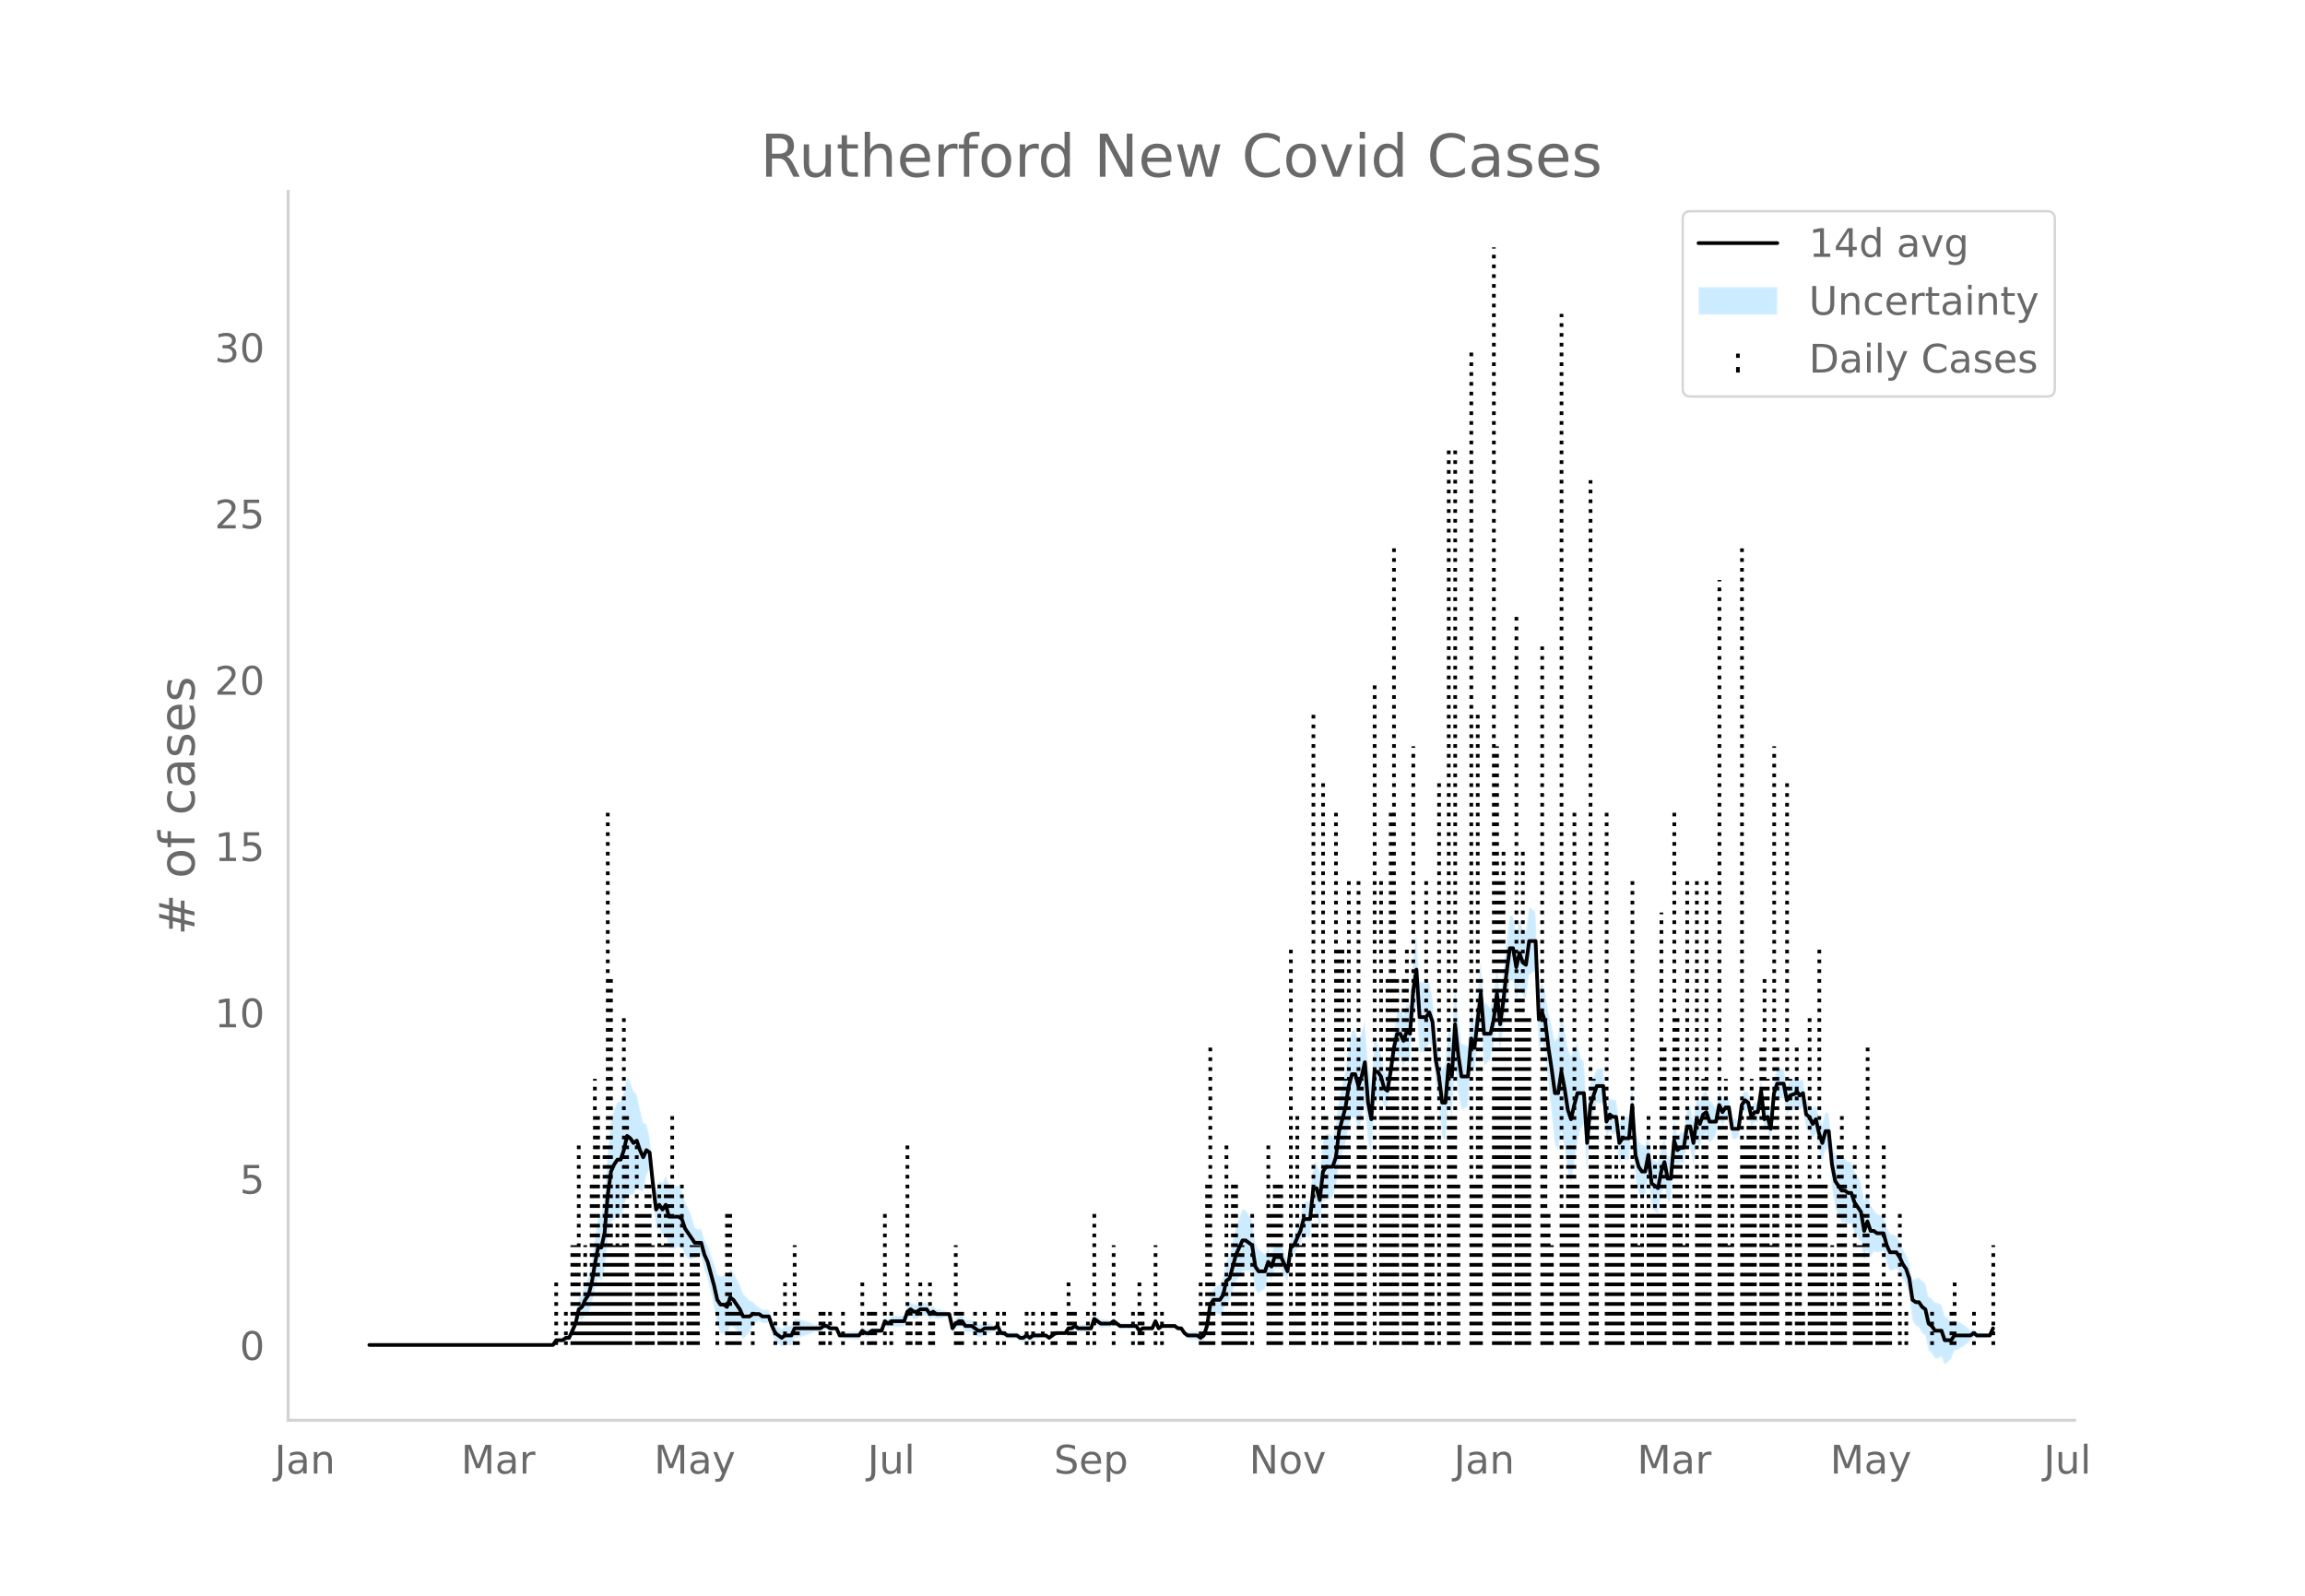 <svg height="864" viewBox="0 0 936 648" width="1248" xmlns="http://www.w3.org/2000/svg" xmlns:xlink="http://www.w3.org/1999/xlink"><defs><style>*{stroke-linecap:butt;stroke-linejoin:round}</style></defs><g id="figure_1"><path d="M0 648h936V0H0z" style="fill:#fff" id="patch_1"/><g id="axes_1"><path d="M117 576.72h725.4V77.76H117z" style="fill:none" id="patch_2"/><g id="PolyCollection_1"><defs><path d="M151.281-101.853h73.273l1.308-1.413 1.309.185 1.308.12 1.309-.742 1.308.144 1.309-2.33 1.308-2.04 1.308-4.198 1.309.107 1.308-1.8 1.309-.994 1.308-3.628 1.309-5.922 1.308-4.74 1.309 1.272 1.308-4.455 1.308-12.722 1.309-6.774 1.308-1.105 1.309-.88 1.308.233 1.309-3.606 1.308-5.835 1.308.086 1.309.067 1.308-3.2 1.309 1.476 1.308.52 1.309-6.381 1.308-3.313 1.309 11.64 1.308 13.16 1.308-.376 1.309 3.368 1.308-1.052 1.309 5.825 1.308.176 1.309-.177 1.308-.397 1.309.068 1.308 3.248 1.308 1.342 1.309.348 1.308-.568 1.309-.802 1.308.27 1.309 5.27 1.308 3.555 1.309 5.519 1.308 6.176 1.308 7.36 1.309 3.009 1.308.412 1.309 1.004 1.308-4.243 1.309.484 1.308 1.427 1.309 1.402 1.308 2.132 1.308-1.434 1.309-1.311 1.308-2.55 1.309-1.325 1.308-.863 1.309.893 1.308.024 1.308-.024 1.309 4.228 1.308 3.076 1.309 1.115 1.308 1.228 1.309-.85 1.308.2 1.309.111 1.308-2.999 1.308-.23 1.309-.297 1.308-.386 1.309-.349 1.308-.456 1.309-.652 1.308-.08 1.309.02 1.308-.965 1.308-.202 1.309.775 1.308-.277 1.309-.534 1.308 3.428 1.309.277 1.308.19 1.309.135 1.308.095 1.308.062 1.309.032 1.308-1.968 1.309.92 1.308-.167 1.309-1.166 1.308-.089 1.308-.101 1.309-.118 1.308-3.195 1.309 1.184 1.308-.71 1.309.144 1.308.056 1.309-.028 1.308-.113 1.308-3.389 1.309-.63 1.308.989h1.309l1.308-.989 1.309-.17 1.308-.349 1.309 1.855 1.308-1.142 1.308.82 1.309-.18 1.308-.23 1.309-.303 1.308-.455 1.309 6.906 1.308-1.692 1.309-.864 1.308.061 1.308 2.056 1.309.021 1.308-.08 1.309 1.077 1.308.996 1.309.021 1.308-1.111 1.309-.238 1.308-.366 1.308-.6 1.309-.975 1.308 3.021 1.309-.068 1.308.916 1.309.111 1.308.045 1.308-.015 1.309 1.093 1.308.123 1.309-.946 1.308.964 1.309-1.065 1.308-.141 1.309-.194 1.308-.613 1.308-.079 1.309.902 1.308-.965 1.309-.859 1.308.081 1.309.065h1.308l1.309-1.661 1.308.207 1.308-.756 1.309 1.035 1.308.036 1.309.005 1.308-.025 1.309-.059 1.308-3.595 1.309 1.02 1.308.94 1.308-.073 1.309-.13 1.308-.204 1.309-.924 1.308.918 1.309.965 1.308-.059 1.308-.066 1.309-.074 1.308-.085 1.309-.098 1.308 1.997 1.309-.988 1.308.031 1.309.01 1.308-.01 1.308-2.784 1.309 2.753 1.308-1.028h5.234l1.309.973 1.308.003 1.308 2.073 1.309 1.287 1.308.232 1.309.177 1.308.136 1.309.918 1.308-.912 1.309-3.86 1.308-7.164 1.308-.654 1.309.888 1.308.668 1.309-1.227 1.308-4.575 1.309-.124 1.308-3.835 1.309-3.722 1.308-2.034 1.308-2.31 1.309-.211 1.308.086 1.309-.117 1.308 7.923 1.309 1.222 1.308-.86 1.308-1.067 1.309-4.994 1.308 1.472 1.309-4.363 1.308-.118 1.309-.006 1.308 2.822 1.309 2.61 1.308-10 1.308-1.09 1.309-2.48 1.308-1.92 1.309-3.611 1.308.686 1.309.304 1.308-10.462 1.309 1.104 1.308 5.173 1.308-10.243 1.309-.994 1.308.024 1.309-1.088 1.308-3.939 1.309-9.908 1.308-3.997 1.309-3.923 1.308-6.98 1.308-3.564 1.309.132 1.308 4.966 1.309-3.933 1.308-6.66 1.309 15.224 1.308 5.473 1.308-20.459 1.309-1.978 1.308-.516 1.309 3.402 1.308-.033 1.309-8.155 1.308-8.62 1.309-4.206 1.308 1.183 1.308 3.392 1.309-3.056 1.308 1.546 1.309-15.722 1.308-7.648 1.309 19.307 1.308-.177 1.309-.546 1.308-3.305 1.308 1.532 1.309 14.778 1.308 8.124 1.309 13.518 1.308 2.113 1.309-15.119 1.308 5.364 1.309-21.145 1.308 11.597 1.308 6.36 1.309-.403 1.308-.674 1.309-16.192 1.308 2.49 1.309-11.45 1.308-8.048 1.309 16.515 1.308-1.006 1.308-1.503 1.309-5.636 1.308-10.093 1.309 12.541 1.308-9.186 1.309-10.971 1.308-8.5 1.308-.021 1.309 7.867 1.308-5.91 1.309 4.005 1.308 1.27 1.309-9.741 1.308-.68 1.309-1.366 1.308 31.836 1.308-2.242 1.309 3.731 1.308 12.943 1.309 11.96 1.308 12.887 1.309 1.99 1.308-7.903 1.309 7.208 1.308 9.568 1.308 4.39 1.309-7.77 1.308-8.411 1.309-5.783 1.308-1.403 1.309 19.414 1.308-18.228 1.309-5.627 1.308-4.473 1.308.123 1.309.114 1.308 14.17 1.309-2.956 1.308 1.09 1.309-.062 1.308 11.823 1.308-1.42 1.309.274 1.308.06 1.309-14.008 1.308 21.291 1.309 5.859 1.308 2.276 1.309-.277 1.308-8.231 1.308 12.473 1.309 1.3 1.308 1.053 1.309-7.575 1.308-4.014 1.309 6.627 1.308-.291 1.309-15.523 1.308.799 1.308-.708 1.309.385 1.308-7.39 1.309.894 1.308 6.939 1.309-9.139 1.308 1.728 1.309-4.24 1.308-.87 1.308 3.716 1.309-1.278 1.308-2.072 1.309-6.293 1.308 2.44 1.309-2.377 1.308-.84 1.309 8.746 1.308.062 1.308-.825 1.309-9.368 1.308-1.609 1.309 1.2 1.308 5.785 1.309-1.998 1.308-.09 1.308-8.122 1.309 11.59 1.308-.938 1.309 5.088 1.308-14 1.309-3.319 1.308.202 1.309-.104 1.308 6.76 1.308-1.88 2.617-.874v-1.107l1.309 1.782 1.308-1.141 1.309 8.893 1.308.869 1.309 3.21 1.308-2.432 1.308 6.852 1.309 4.829 1.308-4.864 1.309-.315 1.308 15.206 1.309 8.673 1.308 3.197 1.309 2.614 1.308.205 1.308.497 1.309-.033 1.308 3.83 1.309 1.893 1.308 1.284 1.309 8.04 1.308-4.118 1.308 2.667 1.309-2.356 1.308.312 1.309-.177 1.308-.261 1.309 4.96 1.308 2.982 1.309-.233 1.308-.709 1.308 1.553 1.309 2.713 1.308 1.827 1.309 4.772 1.308 10.143 1.309 2.155 1.308.611 1.309 2.383 1.308 1.042 1.308 6.005 1.309 1.25 1.308 2.22 1.309-.2 1.308-.723 1.309 3.181 1.308-.89 1.309-1.256 1.308-3.358 1.308-.479 1.309-.588 1.308-.892 1.309-.931 1.308-1.299 1.309-1.348 1.308.625 1.309-.111 1.308-.142 1.308-.186 1.309-.123 1.308-2.677v-1.982l-1.308 3.112-1.309-.123-1.308-.186-1.308-.142-1.309-.111-1.308-1.305-1.309.582-1.308-1.299-1.309-.93-1.308-.893-1.309-.588-1.308-.48-1.308.502-1.309-1.256-1.308-.89-1.309-4.537-1.308-.723-1.309-.2-1.308-1.638-1.309-.68-1.308-5.572-1.308-.887-1.309-1.477-1.308.611-1.309.226-1.308-7.223-1.309-2.945-1.308-2.032-1.309-3.075-1.308-2.306-1.308-.71-1.309-.233-1.308-2.805-1.309-4.688-1.308-.261-1.309-.177-1.308-1.617-1.309-2.356-1.308-5.052-1.308 3.6-1.309-7.395-1.308-2.575-1.309-1.966-1.308-3.888-1.309-.033-1.308-1.433-1.308.205-1.309-1.245-1.308-.662-1.309-4.833-1.308-11.807-1.309-.315-1.308 4.784-1.309-2.89-1.308-4.723-1.308 1.425-1.309-2.577-1.308-1.061-1.309-8.471-1.308.788-1.309-2.077v.822l-2.617 1.055-1.308 1.98-1.308-6.746-1.309-.104-1.308.201-1.309 4.4-1.308 14.941-1.309-4.559-1.308.992-1.309-11.564-1.308 9.243-1.308-.09-1.309 1.86-1.308-5.79-1.309-.73-1.308 2.25-1.309 9.926-1.308-.825-1.308.062-1.309-8.619-1.308-.84-1.309 1.481-1.308-3.347-1.309 7.212-1.308-2.072-1.309-1.277-1.308-4.002-1.308 1.059-1.309 3.478-1.308-2.131-1.309 10.156-1.308-6.567-1.309.895-1.308 9.974-1.309.385-1.308 1.222-1.308-6.92-1.309 15.349-1.308-.291-1.309-6.879-1.308 3.703-1.309 5.932-1.308-.876-1.309-.63-1.308-10.68-1.308 5.274-1.309-.276-1.308-1.583-1.309-3.789-1.308-19.227-1.309 13.004-1.308.06-1.309.274-1.308 2.44-1.308-9.402-1.309-.062-1.308-.84-1.309 2.832-1.308-14.77-1.309.113-1.308.123-1.308 3.244-1.309 2.092-1.308 12.643-1.309-21.104-1.308-1.404-1.309-5.782-1.308 1.235-1.309 3.808-1.308-3.329-1.308-7.797-1.309-6.298-1.308 9.462-1.309 1.99-1.308-6.408-1.309-5.404-1.308-8.282-1.309-3.987-1.308 3.546-1.308-31.836-1.309-1.366-1.308-.68-1.309 9.554-1.308-.66-1.309-3.712-1.308 5.667-1.309-7.57-1.308-.02-1.308 10.794-1.309 12.183-1.308 10.108-1.309-12.541-1.308 11.13-1.309 5.942-1.308-1.503-1.308-1.006-1.309-16.287-1.308 13.176-1.309 11.705-1.308-5.228-1.309 14.68-1.308-.675-1.309-.403-1.308-11.005-1.308-13.486-1.309 21.303-1.308-4.284-1.309 15.753-1.308 2.113-1.309-7.706-1.308-5.382-1.309-16.094-1.308-6.186-1.308.554-1.309-.546-1.308-.177-1.309-19.282-1.308 9.717-1.309 19.008-1.308-.383-1.309 4.662-1.308-2.397-1.308 1.184-1.309 7.37-1.308 10.675-1.309 7.28-1.308-1.962-1.309-6.245-1.308-4.375-1.309-1.978-1.308 18.13-1.308-8.033-1.309-17.577-1.308 4.917-1.309 3.785-1.308-4.682-1.309.133-1.308 6.083-1.308 10.385-1.309 5.725-1.308 5.65-1.309 11.316-1.308 3.78-1.309-1.09-1.308.024-1.309 2.866-1.308 12.91-1.308-4.474-1.309 1.103-1.308 14.622-1.309.304-1.308.686-1.309 6.036-1.308 3.868-1.309 3.31-1.308.838-1.308 9.295-1.309-3.178-1.308-2.966-1.309-.006-1.308-.118-1.309 3.354-1.308-2.387-1.309 2.724-1.308-1.067-1.308-.86-1.309-2.637-1.308-9.442-1.309-2.046-1.308-1.844-1.309-.21-1.308 3.478-1.308 3.754-1.309 5.926-1.308 5.812-1.309 1.805-1.308 7.002-1.309 2.632-1.308.668-1.309.888-1.308 3.205-1.308 10.2-1.309 3.86-1.308 1.017-1.309-1.012-1.308.136-1.309.177-1.308.232-1.309-.642-1.308-1.786-1.308.003-1.309-.956h-5.234l-1.308.9-1.309-3.035-1.308 3.004-1.308-.01-1.309.01-1.308.032-1.309.94-1.308-1.861-1.309-.098-1.308-.085-1.309-.074-1.308-.066-1.308-.059-1.309-.964-1.308-1.011-1.309 1.005-1.308-.204-1.309-.13-1.308-.073-1.308-.989-1.309-.91-1.308 4.122-1.309-.058-1.308-.026-1.309.005-1.308.037-1.309-.895-1.308 1.174-1.308.207-1.309 2.197h-1.308l-1.309.065-1.308.081-1.309 1.071-1.308.965-1.309-1.028-1.308-.078-1.308-.614-1.309-.194-1.308-.14-1.309.863-1.308-.965-1.309.984-1.308.123-1.309-.837-1.308-.015-1.308.045-1.309.111-1.308-1.013-1.309-.068-1.308-2.767-1.309.954-1.308-.6-1.308-.366-1.309-.238-1.308.818-1.309.02-1.308-.932-1.309-.853-1.308-.08-1.309.021-1.308-1.803-1.308.062-1.309 1.065-1.308 2.166-1.309-4.67-1.308-.455-1.309-.304-1.308-.229-1.309-.18-1.308-1.11-1.308.788-1.309-2.004-1.308-.349-1.309-.17-1.308.94h-1.309l-1.308-.94-1.309 1.299-1.308 4.33-1.308-.114-1.309-.027-1.308.055-1.309.144-1.308 1.22-1.309-.746-1.308 4.523-1.309-.118-1.308-.101-1.308-.089-1.309.764-1.308-.168-1.309-1.009-1.308 1.891-1.309.032-1.308.062-1.308.095-1.309.135-1.308.19-1.309.277-1.308-2.36-1.309-.534-1.308-.278-1.309-1.154-1.308-.202-1.308.965-1.309.02-1.308-.08-1.309-.653-1.308-.456-1.309-.348-1.308-.386-1.309-.298-1.308-.23-1.308 2.79-1.309.111-1.308.201-1.309 1.078-1.308-.701-1.309-.815-1.308-2.712-1.309-3.49-1.308-.023-1.308.023-1.309-1.037-1.308-.862-1.309-1.326-1.308-.62-1.309-1.31-1.308-1.434-1.308-3.657-1.309-2.457-1.308-2.432-1.309-1.445-1.308 3.474-1.309-.925-1.308.412-1.309-.85-1.308-4.217-1.308-3.471-1.309-4.128-1.308-2.233-1.309-4.379-1.308.271-1.309-.802-1.308-4.427-1.309-3.512-1.308-2.516-1.308-4.47-1.309-1.862-1.308-.396-1.309-.177-1.308.176-1.309-3.822-1.308 2.806-1.309-.491-1.308 3.484-1.308-8.064-1.309-13.444-1.308-5.242-1.309-.593-1.308-5.268-1.309-6.243-1.308-1.27-1.309-3.792-1.308-1.844-1.308 5.742-1.309 4.112-1.308.233-1.309 2.98-1.308 4.682-1.309 12.521-1.308 18.15-1.308 7.121-1.309 1.272-1.308 8.767-1.309 9.513-1.308 6.02-1.309 2.865-1.308 3.988-1.309 2.037-1.308 7.378-1.308 3.75-1.309 3.457-1.308.145-1.309 1.186-1.308.121-1.309.185-1.308 2.445H151.28z" id="m0b3f07e822" style="stroke:#fff;stroke-opacity:.2"/></defs><g clip-path="url(#p886d0fb139)"><use style="fill:#089fff;fill-opacity:.2;stroke:#fff;stroke-opacity:.2" xlink:href="#m0b3f07e822" y="648"/></g></g><g id="LineCollection_1"><path clip-path="url(#p886d0fb139)" d="M225.862 546.147v-27.012M229.788 546.147v-13.506M232.405 546.147V505.63M233.713 546.147V505.63M235.021 546.147V465.11M236.33 546.147v-13.506M237.638 546.147V505.63M238.947 546.147v-27.012M240.255 546.147v-67.531M241.564 546.147v-108.05M242.872 546.147v-94.544M244.18 546.147v-27.012M245.489 546.147V465.11M246.797 546.147v-216.1M248.106 546.147V397.578M249.414 546.147V505.63M250.723 546.147v-67.531M252.031 546.147V505.63M253.34 546.147V411.085M254.648 546.147v-94.544M255.956 546.147v-27.012M258.573 546.147V465.11M259.882 546.147v-54.025M261.19 546.147v-54.025M262.499 546.147v-67.531M263.807 546.147v-67.531M265.116 546.147V505.63M267.732 546.147v-67.531M269.04 546.147V505.63M270.35 546.147v-67.531M271.658 546.147v-67.531M272.966 546.147v-94.544M274.275 546.147v-27.012M276.892 546.147v-67.531M279.508 546.147v-27.012M280.817 546.147V505.63M282.125 546.147V505.63M283.434 546.147V505.63M291.284 546.147v-13.506M295.21 546.147v-54.025M296.518 546.147v-54.025M297.827 546.147v-13.506M299.135 546.147v-13.506M300.444 546.147v-13.506M305.677 546.147v-13.506M314.836 546.147v-13.506M318.762 546.147v-27.012M322.687 546.147V505.63M323.995 546.147v-13.506M333.155 546.147v-13.506M334.463 546.147v-13.506M337.08 546.147v-13.506M342.314 546.147v-13.506M350.164 546.147v-27.012M352.781 546.147v-13.506M354.09 546.147v-13.506M355.398 546.147v-13.506M359.323 546.147v-54.025M361.94 546.147v-13.506M368.482 546.147V465.11M369.79 546.147v-13.506M372.408 546.147v-13.506M373.716 546.147v-27.012M377.642 546.147v-27.012M378.95 546.147v-13.506M388.11 546.147V505.63M389.418 546.147v-13.506M390.726 546.147v-13.506M395.96 546.147v-13.506M399.885 546.147v-13.506M405.119 546.147v-13.506M407.736 546.147v-13.506M416.895 546.147v-13.506M419.512 546.147v-13.506M423.437 546.147v-13.506M427.362 546.147v-13.506M428.67 546.147v-13.506M433.905 546.147v-27.012M435.213 546.147v-13.506M436.521 546.147v-13.506M441.755 546.147v-13.506M444.372 546.147v-54.025M452.223 546.147V505.63M460.073 546.147v-13.506M462.69 546.147v-27.012M463.999 546.147v-13.506M469.232 546.147V505.63M471.85 546.147v-13.506M487.55 546.147v-27.012M488.86 546.147v-13.506M490.168 546.147v-67.531M491.476 546.147V424.591M492.784 546.147v-27.012M496.71 546.147v-27.012M498.018 546.147V465.11M499.327 546.147v-13.506M500.635 546.147v-67.531M501.944 546.147v-67.531M503.252 546.147V505.63M504.56 546.147V505.63M505.869 546.147v-27.012M508.486 546.147v-54.025M515.028 546.147V465.11M516.336 546.147v-54.025M517.645 546.147v-67.531M518.953 546.147v-67.531M520.262 546.147v-67.531M524.187 546.147V384.072M525.495 546.147v-13.506M526.804 546.147v-94.544M528.112 546.147V505.63M529.42 546.147v-67.531M533.346 546.147V289.528M534.655 546.147v-54.025M537.271 546.147V316.541M538.58 546.147v-94.544M542.505 546.147v-216.1M543.814 546.147V384.072M545.122 546.147V384.072M546.43 546.147v-108.05M547.739 546.147V357.06M549.047 546.147v-67.531M551.664 546.147V357.06M552.973 546.147v-108.05M554.281 546.147V465.11M558.206 546.147V276.022M560.823 546.147V357.06M562.132 546.147v-94.544M563.44 546.147V397.578M564.749 546.147v-216.1M566.057 546.147v-324.15M567.366 546.147V397.578M569.982 546.147V397.578M571.29 546.147V384.072M572.6 546.147v-67.531M573.908 546.147V303.034M575.216 546.147V424.591M579.142 546.147V357.06M580.45 546.147V424.591M581.758 546.147v-94.544M584.375 546.147V316.541M588.3 546.147v-364.67M589.61 546.147v-94.544M590.918 546.147v-364.67M592.226 546.147v-67.531M597.46 546.147V140.96M598.768 546.147v-67.531M600.077 546.147V289.528M601.385 546.147V397.578M606.619 546.147V100.44M607.927 546.147V303.034M609.236 546.147V357.06M610.544 546.147V343.553M611.853 546.147V384.072M613.161 546.147V411.085M615.778 546.147V249.01M617.086 546.147V397.578M618.395 546.147V343.553M619.703 546.147V411.085M621.012 546.147V411.085M626.245 546.147V262.515M627.554 546.147V411.085M628.862 546.147v-54.025M630.17 546.147V505.63M634.096 546.147V127.453M635.405 546.147v-54.025M636.713 546.147V465.11M638.021 546.147V465.11M639.33 546.147v-216.1M640.638 546.147v-67.531M645.872 546.147V194.984M647.18 546.147v-108.05M648.489 546.147v-94.544M652.414 546.147v-216.1M653.723 546.147v-94.544M655.031 546.147v-67.531M656.34 546.147V465.11M657.648 546.147v-67.531M658.956 546.147v-94.544M662.882 546.147V357.06M664.19 546.147v-67.531M665.499 546.147V505.63M666.807 546.147v-67.531M669.424 546.147v-94.544M670.732 546.147v-54.025M672.04 546.147V465.11M673.35 546.147v-54.025M674.658 546.147V370.566M675.966 546.147V424.591M679.892 546.147v-216.1M681.2 546.147V411.085M682.508 546.147V465.11M683.817 546.147V505.63M685.125 546.147V357.06M689.05 546.147V357.06M690.36 546.147v-54.025M691.668 546.147v-108.05M692.976 546.147V357.06M694.284 546.147v-67.531M698.21 546.147V235.503M699.518 546.147v-94.544M700.827 546.147v-108.05M702.135 546.147V505.63M703.444 546.147v-67.531M707.369 546.147v-324.15M708.677 546.147V465.11M709.986 546.147v-94.544M711.294 546.147v-108.05M712.603 546.147v-94.544M715.22 546.147V424.591M716.528 546.147V397.578M717.836 546.147v-108.05M719.145 546.147V505.63M720.453 546.147V303.034M721.762 546.147V424.591M725.687 546.147V316.541M726.995 546.147v-108.05M729.612 546.147v-108.05M729.612 546.147V424.591M730.92 546.147v-67.531M732.23 546.147v-13.506M734.846 546.147V411.085M736.155 546.147v-67.531M737.463 546.147v-67.531M738.771 546.147V384.072M740.08 546.147v-67.531M741.388 546.147v-67.531M744.005 546.147V505.63M745.314 546.147v-13.506M746.622 546.147V465.11M747.93 546.147v-94.544M749.239 546.147v-67.531M753.164 546.147V465.11M754.473 546.147V505.63M755.781 546.147V505.63M757.09 546.147v-54.025M758.398 546.147V424.591M759.706 546.147v-13.506M762.323 546.147v-27.012M763.632 546.147v-13.506M764.94 546.147V465.11M766.249 546.147v-27.012M767.557 546.147v-27.012M771.482 546.147v-54.025M774.1 546.147v-13.506M784.567 546.147v-13.506M792.418 546.147v-13.506M793.726 546.147v-27.012M801.577 546.147v-13.506M809.427 546.147V505.63" style="fill:none;stroke:#000;stroke-dasharray:1.5,2.475;stroke-dashoffset:0;stroke-width:1.5"/></g><path clip-path="url(#p886d0fb139)" d="M149.973 546.147h74.58l1.31-1.929h2.616l1.309-.965h1.308l2.617-5.788 1.308-5.789 1.309-.964 1.308-2.895 1.309-1.929 1.308-4.824 1.309-7.718 1.308-6.753h1.309l1.308-5.788 1.308-15.436 1.309-9.647 1.308-2.894 1.309-1.93h1.308l1.309-3.859 1.308-5.788 1.308.965 1.309 1.929 1.308-.965 1.309 3.86 1.308 2.893 1.309-2.894 1.308.965 1.309 12.541 1.308 10.613 1.308-1.93 1.309 1.93 1.308-1.93 1.309 4.824h3.925l1.309.965 1.308 3.858 3.925 5.789h2.617l1.309 4.824 1.308 2.894 2.617 9.647 1.308 5.788 1.309 1.93h1.308l1.309.965 1.308-3.86 1.309.965 2.617 3.86 1.308 2.894h2.617l1.308-.965h2.617l1.309.965h2.616l1.309 3.859 1.308 2.894 2.617 1.93 1.309-.965h2.617l1.308-2.895h10.468l1.308-.964h1.308l1.309.964h2.617l1.308 2.895h7.85l1.31-1.93 1.308.965h1.308l1.309-.965h3.925l1.308-3.859 1.309.965 1.308-.965h5.234l1.308-3.859 1.309-.965 1.308.965h1.309l1.308-.965h2.617l1.309 1.93 1.308-.965 1.308.965h5.234l1.309 5.788 1.308-1.93 1.309-.964h1.308l1.308 1.93h2.617l2.617 1.929h1.309l1.308-.965h3.925l1.309-.964 1.308 2.894h1.309l1.308.965h3.925l1.309.964h1.308l1.309-.964 1.308.964 1.309-.964h5.233l1.309.964 2.617-1.93h3.925l1.309-1.929h1.308l1.308-.964 1.309.964h5.234l1.308-3.859 2.617 1.93h3.925l1.309-.965 2.617 1.93h6.542l1.308 1.929 1.309-.965h3.925l1.308-2.894 1.309 2.894 1.308-.964h5.234l1.309.964h1.308l1.308 1.93 1.309.965h3.925l1.309.964 1.308-.964 1.309-3.86 1.308-8.682 1.308-1.93h2.617l1.309-1.929 1.308-5.788 1.309-.965 2.617-9.647 2.616-5.789h1.309l2.617 1.93 1.308 8.682 1.309 1.93h2.616l1.309-3.86 1.308 1.93 1.309-3.859h2.617l2.617 5.789 1.308-9.648 1.308-.964 2.617-5.789 1.309-4.823h2.617l1.308-12.542h1.309l1.308 4.824 1.308-11.577 1.309-1.93h2.617l1.308-3.859 1.309-10.612 2.617-9.647 1.308-8.683 1.308-4.823h1.309l1.308 4.823 1.309-3.859 1.308-5.788 1.309 16.4 1.308 6.754 1.308-19.295h1.309l1.308 1.93 1.309 4.823 1.308.965 1.309-7.718 1.308-9.647 1.309-5.789h1.308l1.308 2.894 1.309-3.859 1.308.965 1.309-17.365 1.308-8.683 1.309 19.295h2.617l1.308-1.93 1.308 3.86 1.309 15.435 1.308 6.753 1.309 10.613h1.308l1.309-15.436 1.308 4.823 1.309-21.224 1.308 12.542 1.308 8.682h2.617l1.309-15.435 1.308 3.859 2.617-22.19 1.309 16.401h2.616l1.309-5.788 1.308-10.612 1.309 12.541 1.308-9.647 1.309-11.577 1.308-9.647h1.308l1.309 7.718 1.308-5.789 1.309 3.86 1.308.964 1.309-9.647h2.617l1.308 31.836 1.308-2.894 1.309 3.859 1.308 10.612 1.309 8.682 1.308 9.648h1.309l1.308-8.683 1.309 6.753 1.308 8.683 1.308 3.859 1.309-5.789 1.308-4.823h2.617l1.309 20.259 1.308-15.436 2.617-7.718h2.617l1.308 14.471 1.309-2.894 1.308.965h1.309l1.308 10.612 1.308-1.93h2.617l1.309-13.506 1.308 20.26 1.309 4.823 1.308 1.93h1.309l1.308-6.753 1.308 11.576 2.617 1.93 1.309-6.753 1.308-3.86 1.309 6.754h1.308l1.309-15.436 1.308 3.86 1.308-.966h1.309l1.308-8.682h1.309l1.308 6.753 1.309-9.647 1.308 1.93 1.309-3.86 1.308-.965 1.308 3.86h2.617l1.309-6.754 1.308 2.894 1.309-1.929h1.308l1.309 8.683h2.616l1.309-9.648 1.308-1.93 1.309.966 1.308 5.788 1.309-1.93h1.308l1.308-8.682 1.309 11.577 1.308-.965 1.309 4.824 1.308-14.471 1.309-3.86h2.617l1.308 6.754 1.308-1.93 2.617-.964v-.965l1.309 1.93 1.308-.965 1.309 8.682 1.308.965 1.309 2.894 1.308-1.93 1.308 5.79 1.309 3.858 1.308-4.824h1.309l1.308 13.507 1.309 6.753 2.617 3.859h1.308l1.308.964h1.309l1.308 3.86 2.617 3.858 1.309 7.718 1.308-3.859 1.308 3.86h1.309l1.308.964h2.617l1.309 4.824 1.308 2.894h2.617l1.308 1.93 1.309 2.893 1.308 1.93 1.309 3.859 1.308 8.682 1.309.965h1.308l1.309 1.93 1.308.964 1.308 5.789 1.309.965 1.308 1.929h2.617l1.309 3.859h2.617l1.308-1.93h6.542l1.309-.964 1.308.965h5.234l1.308-2.895h0" style="fill:none;stroke:#000;stroke-linecap:round;stroke-width:1.5" id="line2d_1"/><path d="M117 576.72V77.76" style="fill:none;stroke:#d3d3d3;stroke-linecap:square;stroke-linejoin:miter;stroke-width:1.25" id="patch_3"/><path d="M117 576.72h725.4" style="fill:none;stroke:#d3d3d3;stroke-linecap:square;stroke-linejoin:miter;stroke-width:1.25" id="patch_4"/><g id="matplotlib.axis_1"><g id="xtick_1"><g style="fill:#696969" transform="matrix(.16 0 0 -.16 111.471 598.378)" id="text_1"><defs><path d="M9.813 72.906h9.859V5.078q0-13.187-5-19.14-5-5.954-16.094-5.954h-3.75v8.297h3.078q6.531 0 9.219 3.672Q9.813-4.39 9.813 5.078z" id="DejaVuSans-74"/><path d="M34.281 27.484q-10.89 0-15.093-2.484-4.204-2.484-4.204-8.5 0-4.781 3.157-7.594 3.156-2.797 8.562-2.797 7.485 0 12 5.297 4.516 5.297 4.516 14.078v2zm17.922 3.72V0H43.22v8.297Q40.14 3.328 35.547.953q-4.594-2.375-11.234-2.375-8.391 0-13.36 4.719Q6 8.016 6 15.922q0 9.219 6.172 13.906 6.187 4.688 18.437 4.688h12.61v.89q0 6.203-4.078 9.594-4.078 3.39-11.453 3.39-4.688 0-9.141-1.124-4.438-1.125-8.531-3.375v8.312q4.921 1.906 9.562 2.844 4.64.953 9.031.953 11.875 0 17.735-6.156 5.86-6.14 5.86-18.64z" id="DejaVuSans-97"/><path d="M54.89 33.016V0h-8.984v32.719q0 7.765-3.031 11.61-3.031 3.858-9.078 3.858-7.281 0-11.484-4.64-4.204-4.625-4.204-12.64V0H9.08v54.688h9.03v-8.5q3.235 4.937 7.594 7.374Q30.078 56 35.797 56q9.422 0 14.25-5.828 4.844-5.828 4.844-17.156z" id="DejaVuSans-110"/></defs><use xlink:href="#DejaVuSans-74"/><use x="29.492" xlink:href="#DejaVuSans-97"/><use x="90.771" xlink:href="#DejaVuSans-110"/></g></g><g id="xtick_2"><g style="fill:#696969" transform="matrix(.16 0 0 -.16 187.217 598.378)" id="text_2"><defs><path d="M9.813 72.906h14.703l18.593-49.61 18.703 49.61h14.704V0H66.89v64.016l-18.797-50h-9.907l-18.796 50V0H9.813z" id="DejaVuSans-77"/><path d="M41.11 46.297q-1.516.875-3.297 1.281Q36.03 48 33.89 48q-7.625 0-11.703-4.953-4.079-4.953-4.079-14.234V0H9.08v54.688h9.03v-8.5q2.844 4.984 7.375 7.39Q30.031 56 36.531 56q.922 0 2.047-.125 1.125-.11 2.484-.36z" id="DejaVuSans-114"/></defs><use xlink:href="#DejaVuSans-77"/><use x="86.279" xlink:href="#DejaVuSans-97"/><use x="147.559" xlink:href="#DejaVuSans-114"/></g></g><g id="xtick_3"><g style="fill:#696969" transform="matrix(.16 0 0 -.16 265.585 598.378)" id="text_3"><defs><path d="M32.172-5.078q-3.797-9.766-7.422-12.735-3.61-2.984-9.656-2.984H7.906v7.516h5.282q3.703 0 5.75 1.765Q21-9.766 23.483-3.219l1.61 4.094-22.11 53.813H12.5l17.094-42.766 17.093 42.766h9.516z" id="DejaVuSans-121"/></defs><use xlink:href="#DejaVuSans-77"/><use x="86.279" xlink:href="#DejaVuSans-97"/><use x="147.559" xlink:href="#DejaVuSans-121"/></g></g><g id="xtick_4"><g style="fill:#696969" transform="matrix(.16 0 0 -.16 352.288 598.378)" id="text_4"><defs><path d="M8.5 21.578v33.11h8.984V21.922q0-7.766 3.016-11.656 3.031-3.875 9.094-3.875 7.265 0 11.484 4.64 4.234 4.64 4.234 12.656v31h8.985V0h-8.984v8.406Q42.047 3.422 37.718 1q-4.313-2.422-10.032-2.422-9.421 0-14.312 5.86Q8.5 10.296 8.5 21.578zM31.11 56z" id="DejaVuSans-117"/><path d="M9.422 75.984h8.984V0H9.422z" id="DejaVuSans-108"/></defs><use xlink:href="#DejaVuSans-74"/><use x="29.492" xlink:href="#DejaVuSans-117"/><use x="92.871" xlink:href="#DejaVuSans-108"/></g></g><g id="xtick_5"><g style="fill:#696969" transform="matrix(.16 0 0 -.16 427.984 598.378)" id="text_5"><defs><path d="M53.516 70.516V60.89q-5.61 2.687-10.594 4-4.984 1.328-9.625 1.328-8.047 0-12.422-3.125t-4.375-8.89q0-4.845 2.906-7.313 2.907-2.453 11.016-3.97l5.953-1.218q11.031-2.11 16.281-7.406 5.25-5.297 5.25-14.172 0-10.61-7.11-16.078-7.093-5.469-20.812-5.469-5.172 0-11.015 1.172Q13.14.922 6.89 3.219v10.156q6-3.36 11.765-5.078 5.766-1.703 11.328-1.703 8.438 0 13.032 3.312 4.593 3.328 4.593 9.485 0 5.359-3.297 8.39-3.296 3.032-10.812 4.547L27.484 33.5q-11.03 2.188-15.968 6.875-4.922 4.688-4.922 13.047 0 9.672 6.812 15.234 6.813 5.563 18.766 5.563 5.14 0 10.453-.938 5.328-.922 10.89-2.765z" id="DejaVuSans-83"/><path d="M56.203 29.594v-4.39H14.891q.593-9.282 5.593-14.142 5-4.859 13.938-4.859 5.172 0 10.031 1.266 4.86 1.265 9.656 3.812v-8.5Q49.266.734 44.187-.344 39.11-1.422 33.892-1.422q-13.094 0-20.735 7.61-7.64 7.625-7.64 20.625 0 13.421 7.25 21.296Q20.016 56 32.328 56q11.031 0 17.453-7.11 6.422-7.093 6.422-19.296zm-8.984 2.64q-.094 7.36-4.125 11.75-4.032 4.407-10.672 4.407-7.516 0-12.031-4.25-4.516-4.25-5.203-11.97z" id="DejaVuSans-101"/><path d="M18.11 8.203v-29H9.077v75.484h9.031v-8.296q2.844 4.875 7.157 7.234Q29.594 56 35.594 56q9.968 0 16.187-7.906 6.235-7.907 6.235-20.797T51.78 6.484q-6.218-7.906-16.187-7.906-6 0-10.328 2.375-4.313 2.375-7.157 7.25zm30.578 19.094q0 9.906-4.079 15.547-4.078 5.64-11.203 5.64-7.14 0-11.218-5.64-4.079-5.64-4.079-15.547 0-9.906 4.078-15.547 4.079-5.64 11.22-5.64 7.124 0 11.202 5.64t4.078 15.547z" id="DejaVuSans-112"/></defs><use xlink:href="#DejaVuSans-83"/><use x="63.477" xlink:href="#DejaVuSans-101"/><use x="125" xlink:href="#DejaVuSans-112"/></g></g><g id="xtick_6"><g style="fill:#696969" transform="matrix(.16 0 0 -.16 507.264 598.378)" id="text_6"><defs><path d="M9.813 72.906h13.28l32.329-60.984v60.984h9.562V0h-13.28L19.39 60.984V0H9.813z" id="DejaVuSans-78"/><path d="M30.61 48.39q-7.22 0-11.422-5.64-4.204-5.64-4.204-15.453 0-9.813 4.172-15.453 4.188-5.64 11.453-5.64 7.188 0 11.375 5.655 4.203 5.672 4.203 15.438 0 9.719-4.203 15.406-4.187 5.688-11.375 5.688zm0 7.61q11.718 0 18.406-7.625 6.703-7.61 6.703-21.078 0-13.422-6.703-21.078-6.688-7.64-18.407-7.64-11.765 0-18.437 7.64-6.656 7.656-6.656 21.078 0 13.469 6.656 21.078Q18.844 56 30.609 56z" id="DejaVuSans-111"/><path d="M2.984 54.688H12.5L29.594 8.797l17.093 45.89h9.516L35.687 0H23.485z" id="DejaVuSans-118"/></defs><use xlink:href="#DejaVuSans-78"/><use x="74.805" xlink:href="#DejaVuSans-111"/><use x="135.986" xlink:href="#DejaVuSans-118"/></g></g><g id="xtick_7"><g style="fill:#696969" transform="matrix(.16 0 0 -.16 590.361 598.378)" id="text_7"><use xlink:href="#DejaVuSans-74"/><use x="29.492" xlink:href="#DejaVuSans-97"/><use x="90.771" xlink:href="#DejaVuSans-110"/></g></g><g id="xtick_8"><g style="fill:#696969" transform="matrix(.16 0 0 -.16 664.798 598.378)" id="text_8"><use xlink:href="#DejaVuSans-77"/><use x="86.279" xlink:href="#DejaVuSans-97"/><use x="147.559" xlink:href="#DejaVuSans-114"/></g></g><g id="xtick_9"><g style="fill:#696969" transform="matrix(.16 0 0 -.16 743.166 598.378)" id="text_9"><use xlink:href="#DejaVuSans-77"/><use x="86.279" xlink:href="#DejaVuSans-97"/><use x="147.559" xlink:href="#DejaVuSans-121"/></g></g><g id="xtick_10"><g style="fill:#696969" transform="matrix(.16 0 0 -.16 829.869 598.378)" id="text_10"><use xlink:href="#DejaVuSans-74"/><use x="29.492" xlink:href="#DejaVuSans-117"/><use x="92.871" xlink:href="#DejaVuSans-108"/></g></g></g><g id="matplotlib.axis_2"><g id="ytick_1"><g style="fill:#696969" transform="matrix(.16 0 0 -.16 97.32 552.226)" id="text_11"><defs><path d="M31.781 66.406q-7.61 0-11.453-7.5Q16.5 51.422 16.5 36.375q0-14.984 3.828-22.484 3.844-7.5 11.453-7.5 7.672 0 11.5 7.5 3.844 7.5 3.844 22.484 0 15.047-3.844 22.531-3.828 7.5-11.5 7.5zm0 7.813q12.266 0 18.735-9.703 6.468-9.688 6.468-28.141 0-18.406-6.468-28.11-6.47-9.687-18.735-9.687-12.25 0-18.718 9.688-6.47 9.703-6.47 28.109 0 18.453 6.47 28.14Q19.53 74.22 31.78 74.22z" id="DejaVuSans-48"/></defs><use xlink:href="#DejaVuSans-48"/></g></g><g id="ytick_2"><g style="fill:#696969" transform="matrix(.16 0 0 -.16 97.32 484.695)" id="text_12"><defs><path d="M10.797 72.906h38.719v-8.312H19.828v-17.86q2.14.735 4.281 1.094 2.157.36 4.313.36 12.203 0 19.328-6.688 7.14-6.688 7.14-18.11 0-11.765-7.328-18.296-7.328-6.516-20.656-6.516-4.593 0-9.36.781-4.75.782-9.827 2.344v9.922q4.39-2.39 9.078-3.563 4.687-1.171 9.906-1.171 8.453 0 13.375 4.437 4.938 4.438 4.938 12.063 0 7.609-4.938 12.047-4.922 4.453-13.375 4.453-3.953 0-7.89-.875-3.922-.875-8.016-2.735z" id="DejaVuSans-53"/></defs><use xlink:href="#DejaVuSans-53"/></g></g><g id="ytick_3"><g style="fill:#696969" transform="matrix(.16 0 0 -.16 87.14 417.163)" id="text_13"><defs><path d="M12.406 8.297h16.11v55.625l-17.532-3.516v8.985l17.438 3.515h9.86V8.296H54.39V0H12.406z" id="DejaVuSans-49"/></defs><use xlink:href="#DejaVuSans-49"/><use x="63.623" xlink:href="#DejaVuSans-48"/></g></g><g id="ytick_4"><g style="fill:#696969" transform="matrix(.16 0 0 -.16 87.14 349.632)" id="text_14"><use xlink:href="#DejaVuSans-49"/><use x="63.623" xlink:href="#DejaVuSans-53"/></g></g><g id="ytick_5"><g style="fill:#696969" transform="matrix(.16 0 0 -.16 87.14 282.1)" id="text_15"><defs><path d="M19.188 8.297h34.421V0H7.33v8.297q5.609 5.812 15.296 15.594 9.703 9.797 12.188 12.64 4.734 5.313 6.609 9 1.89 3.688 1.89 7.25 0 5.813-4.078 9.469-4.078 3.672-10.625 3.672-4.64 0-9.797-1.61-5.14-1.609-11-4.89v9.969Q13.767 71.78 18.938 73q5.188 1.219 9.485 1.219 11.328 0 18.062-5.672 6.735-5.656 6.735-15.125 0-4.5-1.688-8.531-1.672-4.016-6.125-9.485-1.218-1.422-7.765-8.187-6.532-6.766-18.453-18.922z" id="DejaVuSans-50"/></defs><use xlink:href="#DejaVuSans-50"/><use x="63.623" xlink:href="#DejaVuSans-48"/></g></g><g id="ytick_6"><g style="fill:#696969" transform="matrix(.16 0 0 -.16 87.14 214.569)" id="text_16"><use xlink:href="#DejaVuSans-50"/><use x="63.623" xlink:href="#DejaVuSans-53"/></g></g><g id="ytick_7"><g style="fill:#696969" transform="matrix(.16 0 0 -.16 87.14 147.038)" id="text_17"><defs><path d="M40.578 39.313Q47.656 37.797 51.625 33q3.984-4.781 3.984-11.813 0-10.78-7.422-16.703-7.421-5.906-21.093-5.906-4.578 0-9.438.906-4.86.907-10.031 2.72v9.515q4.094-2.39 8.969-3.61 4.89-1.218 10.218-1.218 9.266 0 14.125 3.656 4.86 3.656 4.86 10.64 0 6.454-4.516 10.079-4.515 3.64-12.562 3.64h-8.5v8.11h8.89q7.266 0 11.125 2.906 3.86 2.906 3.86 8.375 0 5.61-3.985 8.61-3.968 3.015-11.39 3.015-4.063 0-8.703-.89-4.641-.876-10.203-2.72v8.782q5.624 1.562 10.53 2.344 4.907.78 9.25.78 11.235 0 17.766-5.109 6.547-5.093 6.547-13.78 0-6.063-3.468-10.235-3.47-4.172-9.86-5.782z" id="DejaVuSans-51"/></defs><use xlink:href="#DejaVuSans-51"/><use x="63.623" xlink:href="#DejaVuSans-48"/></g></g><g style="fill:#696969" transform="matrix(0 -.2 -.2 0 78.98 379.813)" id="text_18"><defs><path d="M51.125 44H36.922l-4.11-16.313h14.313zm-7.328 27.781-5.078-20.265h14.265L58.11 71.78h7.813L60.89 51.516h15.234V44h-17.14l-4-16.313h15.53V20.22H53.079L48 0h-7.813l5.032 20.219H30.906L25.875 0h-7.86l5.079 20.219H7.719v7.468h17.187L29 44H13.281v7.516h17.625l4.985 20.265z" id="DejaVuSans-35"/><path d="M37.11 75.984V68.5h-8.594q-4.828 0-6.72-1.953-1.874-1.953-1.874-7.031v-4.828h14.797v-6.985H19.922V0H10.89v47.703H2.297v6.984h8.594V58.5q0 9.125 4.25 13.297 4.25 4.187 13.468 4.187z" id="DejaVuSans-102"/><path d="M48.781 52.594v-8.407q-3.812 2.11-7.64 3.157-3.828 1.047-7.735 1.047-8.75 0-13.593-5.547-4.829-5.532-4.829-15.547 0-10.016 4.829-15.563 4.843-5.53 13.593-5.53 3.907 0 7.735 1.046 3.828 1.047 7.64 3.156V2.094Q45.016.344 40.984-.531q-4.015-.89-8.562-.89-12.36 0-19.64 7.765-7.266 7.765-7.266 20.953 0 13.375 7.343 21.031Q20.22 56 33.016 56q4.14 0 8.093-.86 3.953-.843 7.672-2.546z" id="DejaVuSans-99"/><path d="M44.281 53.078v-8.5q-3.797 1.953-7.906 2.922-4.094.984-8.5.984-6.688 0-10.031-2.047-3.344-2.046-3.344-6.156 0-3.125 2.39-4.906 2.391-1.781 9.626-3.39l3.078-.688q9.562-2.047 13.593-5.781 4.032-3.735 4.032-10.422 0-7.625-6.032-12.078-6.03-4.438-16.578-4.438-4.39 0-9.156.86Q10.688.296 5.422 2v9.281q4.984-2.594 9.812-3.89 4.829-1.282 9.579-1.282 6.343 0 9.75 2.172 3.421 2.172 3.421 6.125 0 3.656-2.468 5.61-2.453 1.953-10.813 3.765l-3.125.735q-8.344 1.75-12.062 5.39-3.704 3.64-3.704 9.985 0 7.718 5.47 11.906Q16.75 56 26.811 56q4.97 0 9.36-.734 4.406-.72 8.11-2.188z" id="DejaVuSans-115"/></defs><use xlink:href="#DejaVuSans-35"/><use x="83.789" xlink:href="#DejaVuSans-32"/><use x="115.576" xlink:href="#DejaVuSans-111"/><use x="176.758" xlink:href="#DejaVuSans-102"/><use x="211.963" xlink:href="#DejaVuSans-32"/><use x="243.75" xlink:href="#DejaVuSans-99"/><use x="298.73" xlink:href="#DejaVuSans-97"/><use x="360.01" xlink:href="#DejaVuSans-115"/><use x="412.109" xlink:href="#DejaVuSans-101"/><use x="473.633" xlink:href="#DejaVuSans-115"/></g></g><g style="fill:#696969" transform="matrix(.24 0 0 -.24 308.75 71.76)" id="text_19"><defs><path d="M44.39 34.188q3.172-1.079 6.172-4.594 3-3.516 6.032-9.672L66.609 0H56l-9.313 18.703q-3.624 7.328-7.015 9.719-3.39 2.39-9.25 2.39h-10.75V0h-9.86v72.906h22.266q12.5 0 18.656-5.234 6.157-5.219 6.157-15.766 0-6.89-3.203-11.437-3.204-4.532-9.297-6.282zM19.673 64.797V38.922h12.406q7.125 0 10.766 3.297 3.64 3.297 3.64 9.687 0 6.39-3.64 9.64-3.64 3.25-10.766 3.25z" id="DejaVuSans-82"/><path d="M18.313 70.219V54.688h18.5v-6.985h-18.5V18.016q0-6.688 1.828-8.594 1.828-1.906 7.453-1.906h9.218V0h-9.218q-10.407 0-14.36 3.875-3.953 3.89-3.953 14.14v29.688H2.687v6.984h6.594V70.22z" id="DejaVuSans-116"/><path d="M54.89 33.016V0h-8.984v32.719q0 7.765-3.031 11.61-3.031 3.858-9.078 3.858-7.281 0-11.484-4.64-4.204-4.625-4.204-12.64V0H9.08v75.984h9.03V46.188q3.235 4.937 7.594 7.374Q30.078 56 35.797 56q9.422 0 14.25-5.828 4.844-5.828 4.844-17.156z" id="DejaVuSans-104"/><path d="M45.406 46.39v29.594h8.985V0h-8.985v8.203Q42.578 3.328 38.25.953q-4.313-2.375-10.375-2.375-9.906 0-16.14 7.906-6.22 7.922-6.22 20.813 0 12.89 6.22 20.797Q17.968 56 27.874 56q6.063 0 10.375-2.375 4.328-2.36 7.156-7.234zm-30.61-19.093q0-9.906 4.079-15.547 4.078-5.64 11.203-5.64 7.125 0 11.219 5.64 4.11 5.64 4.11 15.547 0 9.906-4.11 15.547-4.094 5.64-11.219 5.64-7.125 0-11.203-5.64-4.078-5.64-4.078-15.547z" id="DejaVuSans-100"/><path d="M4.203 54.688h8.985l11.234-42.672 11.172 42.672h10.593l11.235-42.672 11.187 42.672h8.985L63.28 0H52.688L40.922 44.828 29.109 0H18.5z" id="DejaVuSans-119"/><path d="M64.406 67.281v-10.39q-4.984 4.64-10.625 6.922-5.64 2.296-11.984 2.296-12.5 0-19.14-7.64-6.641-7.64-6.641-22.094 0-14.406 6.64-22.047 6.64-7.64 19.14-7.64 6.345 0 11.985 2.296 5.64 2.297 10.625 6.938V5.609Q59.234 2.094 53.437.33q-5.78-1.75-12.218-1.75-16.563 0-26.094 10.124-9.516 10.14-9.516 27.672 0 17.578 9.516 27.703 9.531 10.14 26.094 10.14 6.531 0 12.312-1.734 5.797-1.734 10.875-5.203z" id="DejaVuSans-67"/><path d="M9.422 54.688h8.984V0H9.422zm0 21.296h8.984v-11.39H9.422z" id="DejaVuSans-105"/></defs><use xlink:href="#DejaVuSans-82"/><use x="64.982" xlink:href="#DejaVuSans-117"/><use x="128.361" xlink:href="#DejaVuSans-116"/><use x="167.57" xlink:href="#DejaVuSans-104"/><use x="230.949" xlink:href="#DejaVuSans-101"/><use x="292.473" xlink:href="#DejaVuSans-114"/><use x="333.586" xlink:href="#DejaVuSans-102"/><use x="368.791" xlink:href="#DejaVuSans-111"/><use x="429.973" xlink:href="#DejaVuSans-114"/><use x="469.336" xlink:href="#DejaVuSans-100"/><use x="532.813" xlink:href="#DejaVuSans-32"/><use x="564.6" xlink:href="#DejaVuSans-78"/><use x="639.404" xlink:href="#DejaVuSans-101"/><use x="700.928" xlink:href="#DejaVuSans-119"/><use x="782.715" xlink:href="#DejaVuSans-32"/><use x="814.502" xlink:href="#DejaVuSans-67"/><use x="884.326" xlink:href="#DejaVuSans-111"/><use x="945.508" xlink:href="#DejaVuSans-118"/><use x="1004.688" xlink:href="#DejaVuSans-105"/><use x="1032.471" xlink:href="#DejaVuSans-100"/><use x="1095.947" xlink:href="#DejaVuSans-32"/><use x="1127.734" xlink:href="#DejaVuSans-67"/><use x="1197.559" xlink:href="#DejaVuSans-97"/><use x="1258.838" xlink:href="#DejaVuSans-115"/><use x="1310.938" xlink:href="#DejaVuSans-101"/><use x="1372.461" xlink:href="#DejaVuSans-115"/></g><g id="legend_1"><path d="M686.525 161.015H831.2q3.2 0 3.2-3.2V88.96q0-3.2-3.2-3.2H686.525q-3.2 0-3.2 3.2v68.855q0 3.2 3.2 3.2z" style="fill:none;opacity:.8;stroke:#ccc;stroke-linejoin:miter" id="patch_5"/><path d="M689.725 98.718h32" style="fill:none;stroke:#000;stroke-linecap:round;stroke-width:1.5" id="line2d_4"/><g style="fill:#696969" transform="matrix(.16 0 0 -.16 734.525 104.317)" id="text_20"><defs><path d="M37.797 64.313 12.89 25.39h24.906zm-2.594 8.593H47.61V25.391h10.407v-8.203H47.609V0h-9.812v17.188H4.89v9.515z" id="DejaVuSans-52"/><path d="M45.406 27.984q0 9.766-4.031 15.125-4.016 5.375-11.297 5.375-7.219 0-11.25-5.375-4.031-5.359-4.031-15.125 0-9.718 4.031-15.093t11.25-5.375q7.281 0 11.297 5.375 4.031 5.375 4.031 15.093zm8.985-21.203q0-13.953-6.203-20.765Q42-20.797 29.203-20.797q-4.734 0-8.937.703-4.203.703-8.157 2.172v8.735q3.954-2.141 7.813-3.157 3.86-1.031 7.86-1.031 8.843 0 13.234 4.61 4.39 4.609 4.39 13.937v4.453q-2.781-4.844-7.125-7.234Q33.938 0 27.875 0 17.828 0 11.672 7.656q-6.156 7.672-6.156 20.328 0 12.688 6.156 20.344Q17.828 56 27.875 56q6.063 0 10.406-2.39 4.344-2.391 7.125-7.22v8.297h8.985z" id="DejaVuSans-103"/></defs><use xlink:href="#DejaVuSans-49"/><use x="63.623" xlink:href="#DejaVuSans-52"/><use x="127.246" xlink:href="#DejaVuSans-100"/><use x="190.723" xlink:href="#DejaVuSans-32"/><use x="222.51" xlink:href="#DejaVuSans-97"/><use x="283.789" xlink:href="#DejaVuSans-118"/><use x="342.969" xlink:href="#DejaVuSans-103"/></g><path d="M689.725 127.802h32v-11.2h-32z" style="fill:#089fff;opacity:.2;stroke:#fff;stroke-linejoin:miter" id="patch_6"/><g style="fill:#696969" transform="matrix(.16 0 0 -.16 734.525 127.802)" id="text_21"><defs><path d="M8.688 72.906h9.921V28.61q0-11.718 4.235-16.875 4.25-5.14 13.781-5.14 9.469 0 13.719 5.14 4.25 5.157 4.25 16.875v44.297H64.5V27.391q0-14.25-7.063-21.532-7.046-7.28-20.812-7.28-13.828 0-20.89 7.28-7.047 7.282-7.047 21.532z" id="DejaVuSans-85"/></defs><use xlink:href="#DejaVuSans-85"/><use x="73.193" xlink:href="#DejaVuSans-110"/><use x="136.572" xlink:href="#DejaVuSans-99"/><use x="191.553" xlink:href="#DejaVuSans-101"/><use x="253.076" xlink:href="#DejaVuSans-114"/><use x="294.189" xlink:href="#DejaVuSans-116"/><use x="333.398" xlink:href="#DejaVuSans-97"/><use x="394.678" xlink:href="#DejaVuSans-105"/><use x="422.461" xlink:href="#DejaVuSans-110"/><use x="485.84" xlink:href="#DejaVuSans-116"/><use x="525.049" xlink:href="#DejaVuSans-121"/></g><path d="M705.725 151.287v-7.7" style="fill:none;stroke:#000;stroke-dasharray:2.25,3.712;stroke-dashoffset:0;stroke-width:1.5" id="line2d_6"/><g style="fill:#696969" transform="matrix(.16 0 0 -.16 734.525 151.287)" id="text_22"><defs><path d="M19.672 64.797V8.109h11.922q15.093 0 22.093 6.829 7 6.843 7 21.593 0 14.64-7 21.453-7 6.813-22.093 6.813zm-9.86 8.11h20.266q21.188 0 31.094-8.813 9.922-8.813 9.922-27.563 0-18.86-9.969-27.703Q51.172 0 30.078 0H9.813z" id="DejaVuSans-68"/></defs><use xlink:href="#DejaVuSans-68"/><use x="77.002" xlink:href="#DejaVuSans-97"/><use x="138.281" xlink:href="#DejaVuSans-105"/><use x="166.064" xlink:href="#DejaVuSans-108"/><use x="193.848" xlink:href="#DejaVuSans-121"/><use x="253.027" xlink:href="#DejaVuSans-32"/><use x="284.814" xlink:href="#DejaVuSans-67"/><use x="354.639" xlink:href="#DejaVuSans-97"/><use x="415.918" xlink:href="#DejaVuSans-115"/><use x="468.018" xlink:href="#DejaVuSans-101"/><use x="529.541" xlink:href="#DejaVuSans-115"/></g></g></g></g><defs><clipPath id="p886d0fb139"><path d="M117 77.76h725.4v498.96H117z"/></clipPath></defs></svg>
